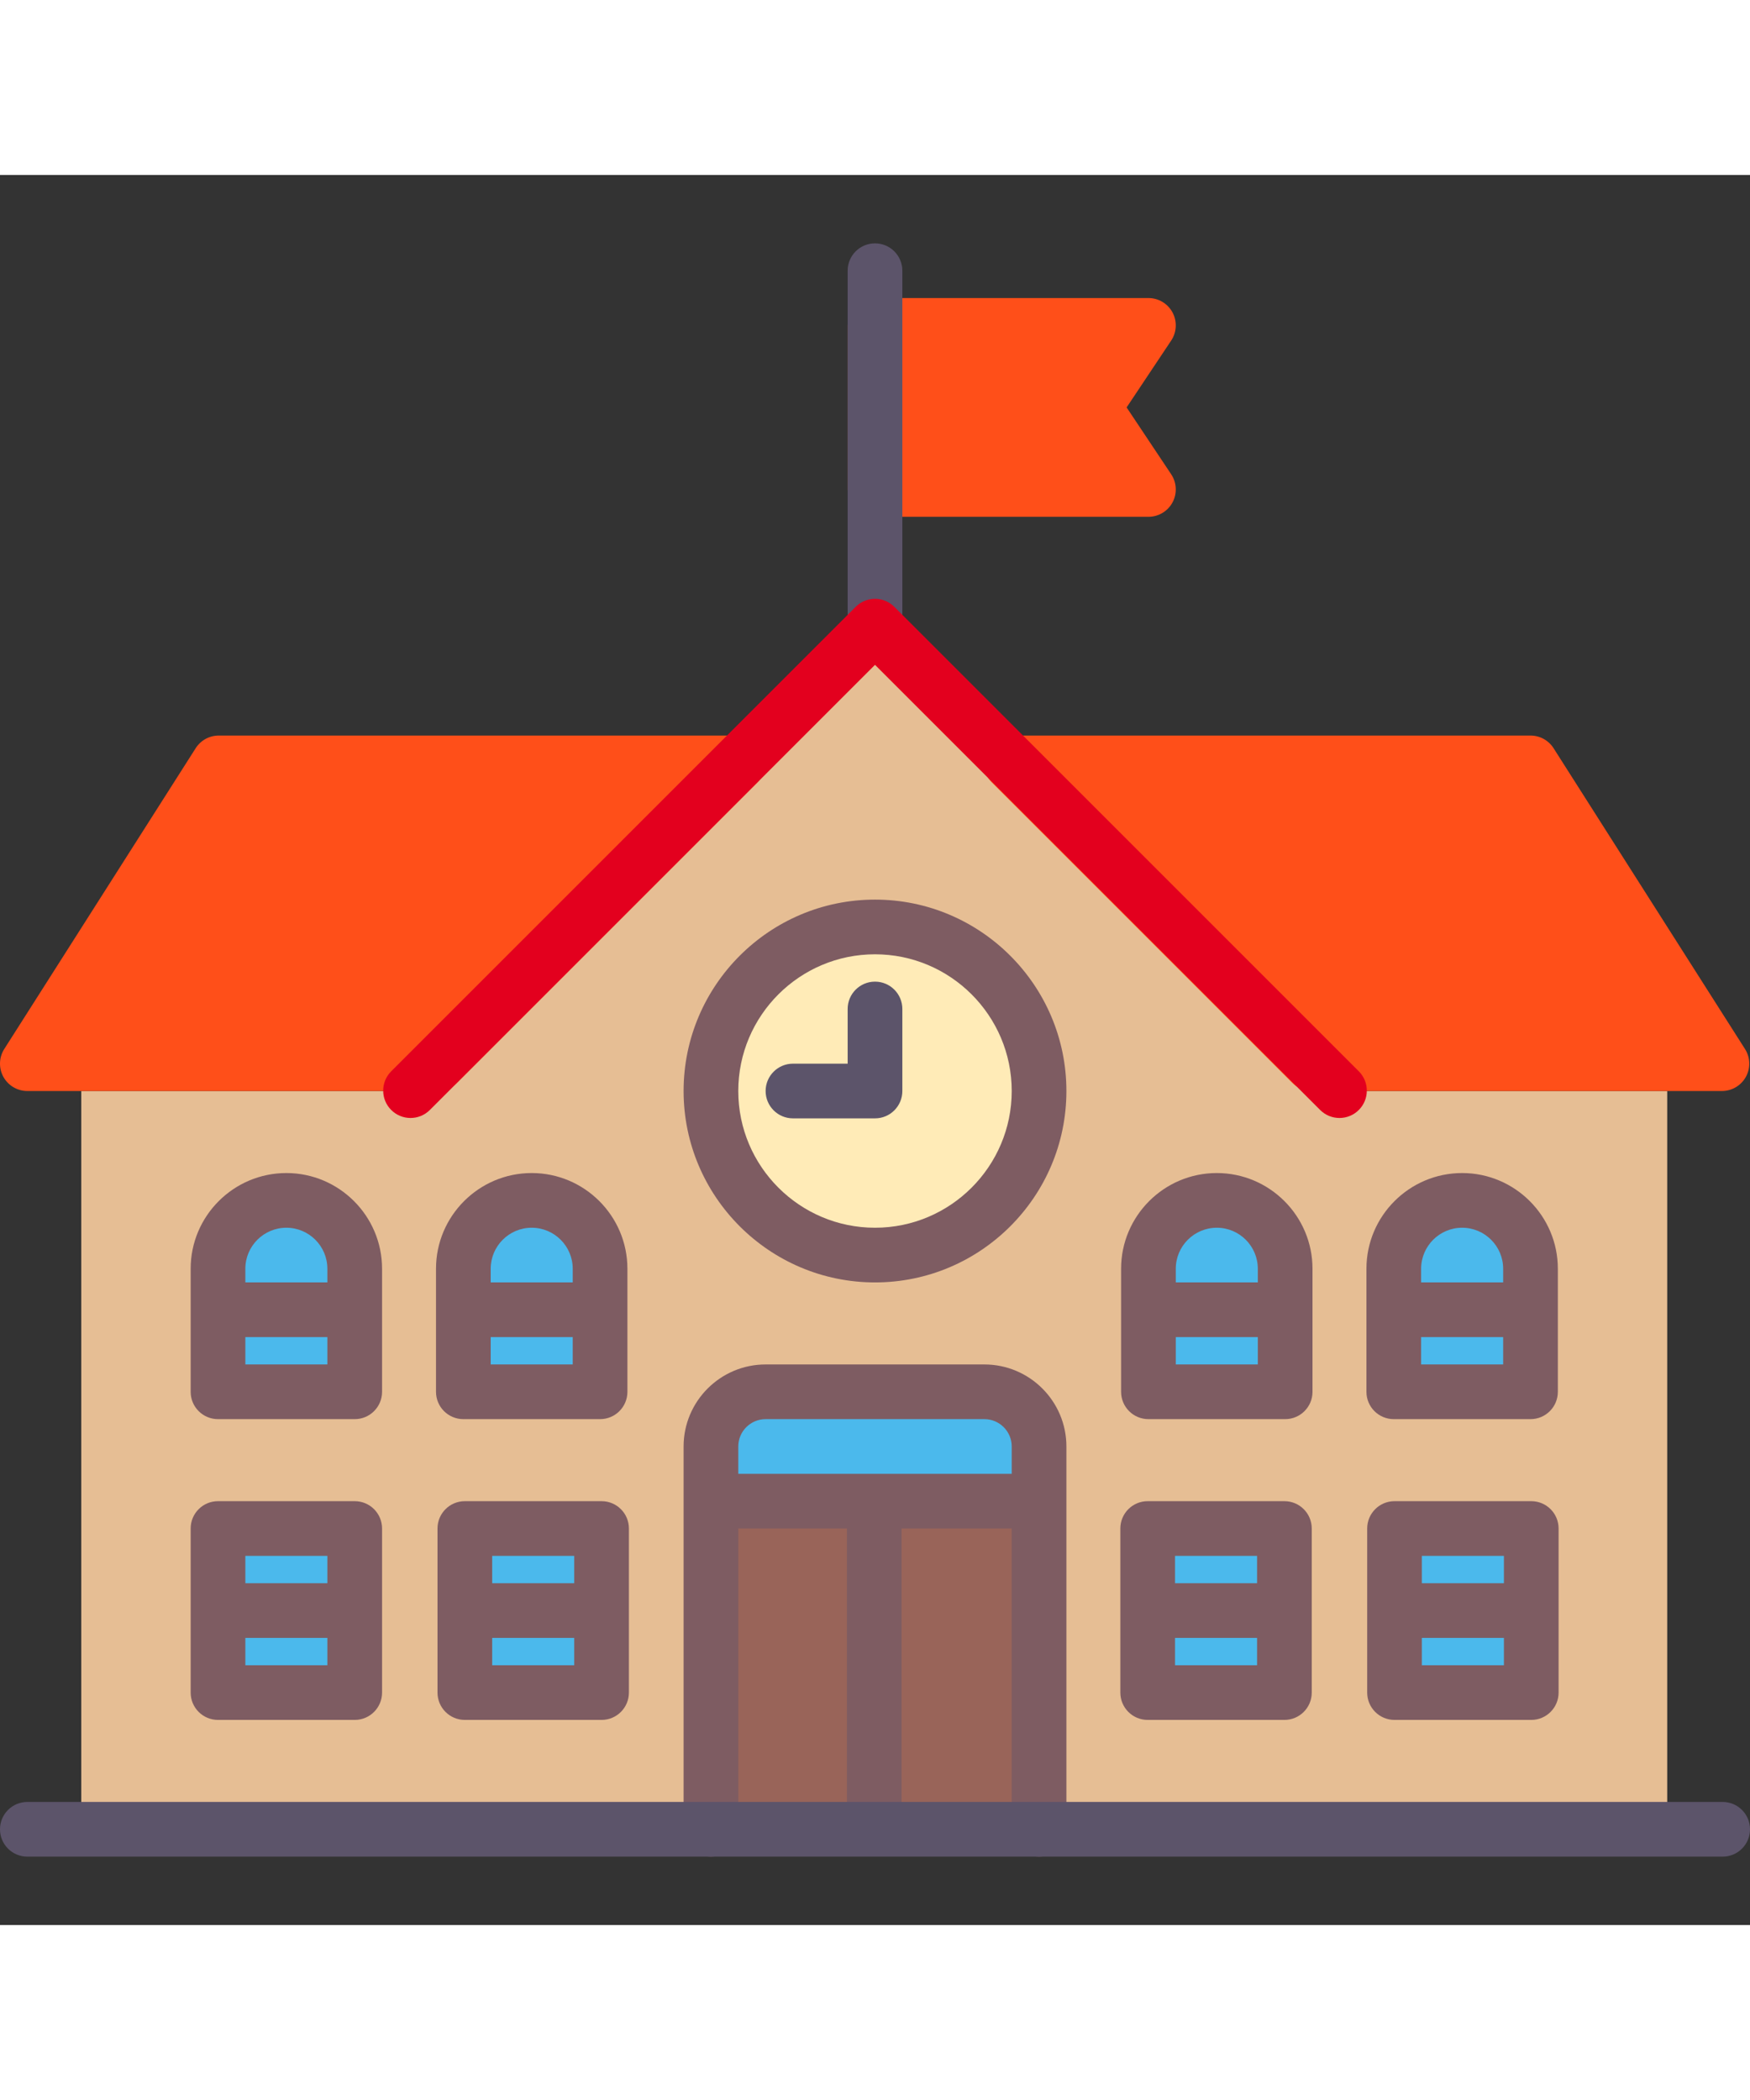 <svg xmlns="http://www.w3.org/2000/svg" version="1.1" xmlns:xlink="http://www.w3.org/1999/xlink" xmlns:svgjs="http://svgjs.com/svgjs" width="50" height="60" x="0" y="0" viewBox="0 0 512 512" style="enable-background:new 0 0 512 512" xml:space="preserve" class=""><rect x="0" y="0" width="512" height="512" fill="#333333" stroke="none"/><g>
<g>
	<g>
		<polygon style="" points="487.781,484 23.781,484 23.781,268 119.782,268 255.781,132 391.784,268 487.781,268 		" fill="#e6be94" data-original="#e6be94" class=""></polygon>
	</g>
	<g>
		<rect x="207.781" y="388" style="" width="96" height="96" fill="#996459" data-original="#996459"></rect>
	</g>
	<g>
		<path style="" d="M301.781,356h-92c-1.105,0-2,0.895-2,2v30h96v-30C303.781,356.895,302.886,356,301.781,356z" fill="#4bb9ec" data-original="#4bb9ec" class=""></path>
	</g>
	<g>
		<path style="" d="M329.617,68l13.039-19.562c1.633-2.453,1.789-5.609,0.398-8.211S338.953,36,336,36h-80
			c-4.422,0-8,3.578-8,8v48c0,4.422,3.578,8,8,8h80c2.953,0,5.664-1.625,7.055-4.227s1.234-5.758-0.398-8.211L329.617,68z" fill="#ff4f19" data-original="#ff4f19" class=""></path>
	</g>
	<g>
		<g>
			<path style="" d="M256,140c-4.422,0-8-3.578-8-8V28c0-4.422,3.578-8,8-8s8,3.578,8,8v104
				C264,136.422,260.422,140,256,140z" fill="#5c546a" data-original="#5c546a"></path>
		</g>
	</g>
	<g>
		<path style="" d="M288.391,168.938c1.234-2.992,4.156-4.938,7.391-4.938h152c2.734,0,5.281,1.398,6.75,3.703l56,88
			c1.57,2.469,1.664,5.586,0.266,8.148c-1.406,2.555-4.094,4.148-7.016,4.148h-120c-2.125,0-4.156-0.844-5.656-2.344l-88-88
			C287.836,175.367,287.148,171.93,288.391,168.938z" fill="#ff4f19" data-original="#ff4f19" class=""></path>
	</g>
	<g>
		<path style="" d="M223.391,168.938C222.156,165.945,219.234,164,216,164H64c-2.734,0-5.281,1.398-6.75,3.703l-56,88
			c-1.57,2.469-1.664,5.586-0.266,8.148C2.391,266.406,5.078,268,8,268h120c2.125,0,4.156-0.844,5.656-2.344l88-88
			C223.945,175.367,224.633,171.93,223.391,168.938z" fill="#ff4f19" data-original="#ff4f19" class=""></path>
	</g>
	<g>
		<g>
			<path style="" d="M391.891,275.891c-2.047,0-4.094-0.781-5.656-2.344L256,143.313L125.766,273.547
				c-3.125,3.125-8.188,3.125-11.313,0s-3.125-8.188,0-11.313l135.891-135.891c3.125-3.125,8.188-3.125,11.313,0l135.891,135.891
				c3.125,3.125,3.125,8.188,0,11.313C395.984,275.109,393.938,275.891,391.891,275.891z" fill="#e3001e" data-original="#e3001e"></path>
		</g>
	</g>
	<g>
		<circle style="" cx="256.001" cy="268" r="48" fill="#ffebb7" data-original="#ffebb7"></circle>
	</g>
	<g>
		<path style="" d="M256,236c-4.422,0-8,3.578-8,8v16h-16c-4.422,0-8,3.578-8,8s3.578,8,8,8h24c4.422,0,8-3.578,8-8
			v-24C264,239.578,260.422,236,256,236z" fill="#5c546a" data-original="#5c546a"></path>
	</g>
	<g>
		<g>
			<path style="" d="M375.781,320c0-11.046-8.954-20-20-20s-20,8.954-20,20c0,1.37,0.141,2.707,0.403,4h-0.403v32h40
				v-32h-0.403C375.641,322.707,375.781,321.37,375.781,320z" fill="#4bb9ec" data-original="#4bb9ec" class=""></path>
		</g>
		<g>
			<path style="" d="M356,292c-15.438,0-28,12.562-28,28v36c0,4.422,3.578,8,8,8h40c4.422,0,8-3.578,8-8v-36
				C384,304.562,371.438,292,356,292z M356,308c6.617,0,12,5.383,12,12v4h-24v-4C344,313.383,349.383,308,356,308z M344,348v-8h24v8
				H344z" fill="#7e5c62" data-original="#7e5c62" class=""></path>
		</g>
	</g>
	<g>
		<g>
			<rect x="136.001" y="396" style="" width="40" height="48" fill="#4bb9ec" data-original="#4bb9ec" class=""></rect>
		</g>
		<g>
			<path style="" d="M176,388h-40c-4.422,0-8,3.578-8,8v48c0,4.422,3.578,8,8,8h40c4.422,0,8-3.578,8-8v-48
				C184,391.578,180.422,388,176,388z M168,404v8h-24v-8H168z M144,436v-8h24v8H144z" fill="#7e5c62" data-original="#7e5c62" class=""></path>
		</g>
	</g>
	<g>
		<g>
			<rect x="63.782" y="396" style="" width="40" height="48" fill="#4bb9ec" data-original="#4bb9ec" class=""></rect>
		</g>
		<g>
			<path style="" d="M103.781,388h-40c-4.422,0-8,3.578-8,8v48c0,4.422,3.578,8,8,8h40c4.422,0,8-3.578,8-8v-48
				C111.781,391.578,108.203,388,103.781,388z M95.781,404v8h-24v-8H95.781z M71.781,436v-8h24v8H71.781z" fill="#7e5c62" data-original="#7e5c62" class=""></path>
		</g>
	</g>
	<g>
		<g>
			<rect x="408" y="396" style="" width="40" height="48" fill="#4bb9ec" data-original="#4bb9ec" class=""></rect>
		</g>
		<g>
			<path style="" d="M448,388h-40c-4.422,0-8,3.578-8,8v48c0,4.422,3.578,8,8,8h40c4.422,0,8-3.578,8-8v-48
				C456,391.578,452.422,388,448,388z M440,404v8h-24v-8H440z M416,436v-8h24v8H416z" fill="#7e5c62" data-original="#7e5c62" class=""></path>
		</g>
	</g>
	<g>
		<g>
			<rect x="335.782" y="396" style="" width="40" height="48" fill="#4bb9ec" data-original="#4bb9ec" class=""></rect>
		</g>
		<g>
			<path style="" d="M375.781,388h-40c-4.422,0-8,3.578-8,8v48c0,4.422,3.578,8,8,8h40c4.422,0,8-3.578,8-8v-48
				C383.781,391.578,380.203,388,375.781,388z M367.781,404v8h-24v-8H367.781z M343.781,436v-8h24v8H343.781z" fill="#7e5c62" data-original="#7e5c62" class=""></path>
		</g>
	</g>
	<g>
		<g>
			<path style="" d="M447.563,320c0-11.046-8.954-20-20-20s-20,8.954-20,20c0,1.37,0.141,2.707,0.403,4h-0.403v32h40
				v-32h-0.403C447.422,322.707,447.563,321.37,447.563,320z" fill="#4bb9ec" data-original="#4bb9ec" class=""></path>
		</g>
		<g>
			<path style="" d="M427.781,292c-15.438,0-28,12.562-28,28v36c0,4.422,3.578,8,8,8h40c4.422,0,8-3.578,8-8v-36
				C455.781,304.562,443.219,292,427.781,292z M427.781,308c6.617,0,12,5.383,12,12v4h-24v-4
				C415.781,313.383,421.164,308,427.781,308z M415.781,348v-8h24v8H415.781z" fill="#7e5c62" data-original="#7e5c62" class=""></path>
		</g>
	</g>
	<g>
		<g>
			<path style="" d="M103.563,320c0-11.046-8.954-20-20-20s-20,8.954-20,20c0,1.37,0.141,2.707,0.403,4h-0.403v32h40
				v-32h-0.403C103.422,322.707,103.563,321.37,103.563,320z" fill="#4bb9ec" data-original="#4bb9ec" class=""></path>
		</g>
		<g>
			<path style="" d="M83.781,292c-15.438,0-28,12.562-28,28v36c0,4.422,3.578,8,8,8h40c4.422,0,8-3.578,8-8v-36
				C111.781,304.562,99.219,292,83.781,292z M83.781,308c6.617,0,12,5.383,12,12v4h-24v-4C71.781,313.383,77.164,308,83.781,308z
				 M71.781,348v-8h24v8H71.781z" fill="#7e5c62" data-original="#7e5c62" class=""></path>
		</g>
	</g>
	<g>
		<g>
			<path style="" d="M175.344,320c0-11.046-8.954-20-20-20s-20,8.954-20,20c0,1.37,0.141,2.707,0.403,4h-0.403v32h40
				v-32h-0.403C175.203,322.707,175.344,321.37,175.344,320z" fill="#4bb9ec" data-original="#4bb9ec" class=""></path>
		</g>
		<g>
			<path style="" d="M155.563,292c-15.438,0-28,12.562-28,28v36c0,4.422,3.578,8,8,8h40c4.422,0,8-3.578,8-8v-36
				C183.563,304.562,171,292,155.563,292z M155.563,308c6.617,0,12,5.383,12,12v4h-24v-4C143.563,313.383,148.945,308,155.563,308z
				 M143.563,348v-8h24v8H143.563z" fill="#7e5c62" data-original="#7e5c62" class=""></path>
		</g>
	</g>
	<g>
		<path style="" d="M256,324c-30.879,0-56-25.121-56-56s25.121-56,56-56s56,25.121,56,56S286.879,324,256,324z
			 M256,228c-22.055,0-40,17.943-40,40s17.945,40,40,40s40-17.943,40-40S278.055,228,256,228z" fill="#7e5c62" data-original="#7e5c62" class=""></path>
	</g>
	<g>
		<path style="" d="M288,348h-64c-13.234,0-24,10.766-24,24v112c0,4.422,3.578,8,8,8s8-3.578,8-8v-88h31.781v88h16v-88
			H296v88c0,4.422,3.578,8,8,8s8-3.578,8-8V372C312,358.766,301.234,348,288,348z M296,380h-80v-8c0-4.414,3.586-8,8-8h64
			c4.414,0,8,3.586,8,8V380z" fill="#7e5c62" data-original="#7e5c62" class=""></path>
	</g>
	<g>
		<g>
			<path style="" d="M504,492H8c-4.422,0-8-3.578-8-8s3.578-8,8-8h496c4.422,0,8,3.578,8,8S508.422,492,504,492z" fill="#5c546a" data-original="#5c546a"></path>
		</g>
	</g>
</g>
<g>
</g>
<g>
</g>
<g>
</g>
<g>
</g>
<g>
</g>
<g>
</g>
<g>
</g>
<g>
</g>
<g>
</g>
<g>
</g>
<g>
</g>
<g>
</g>
<g>
</g>
<g>
</g>
<g>
</g>
</g></svg>